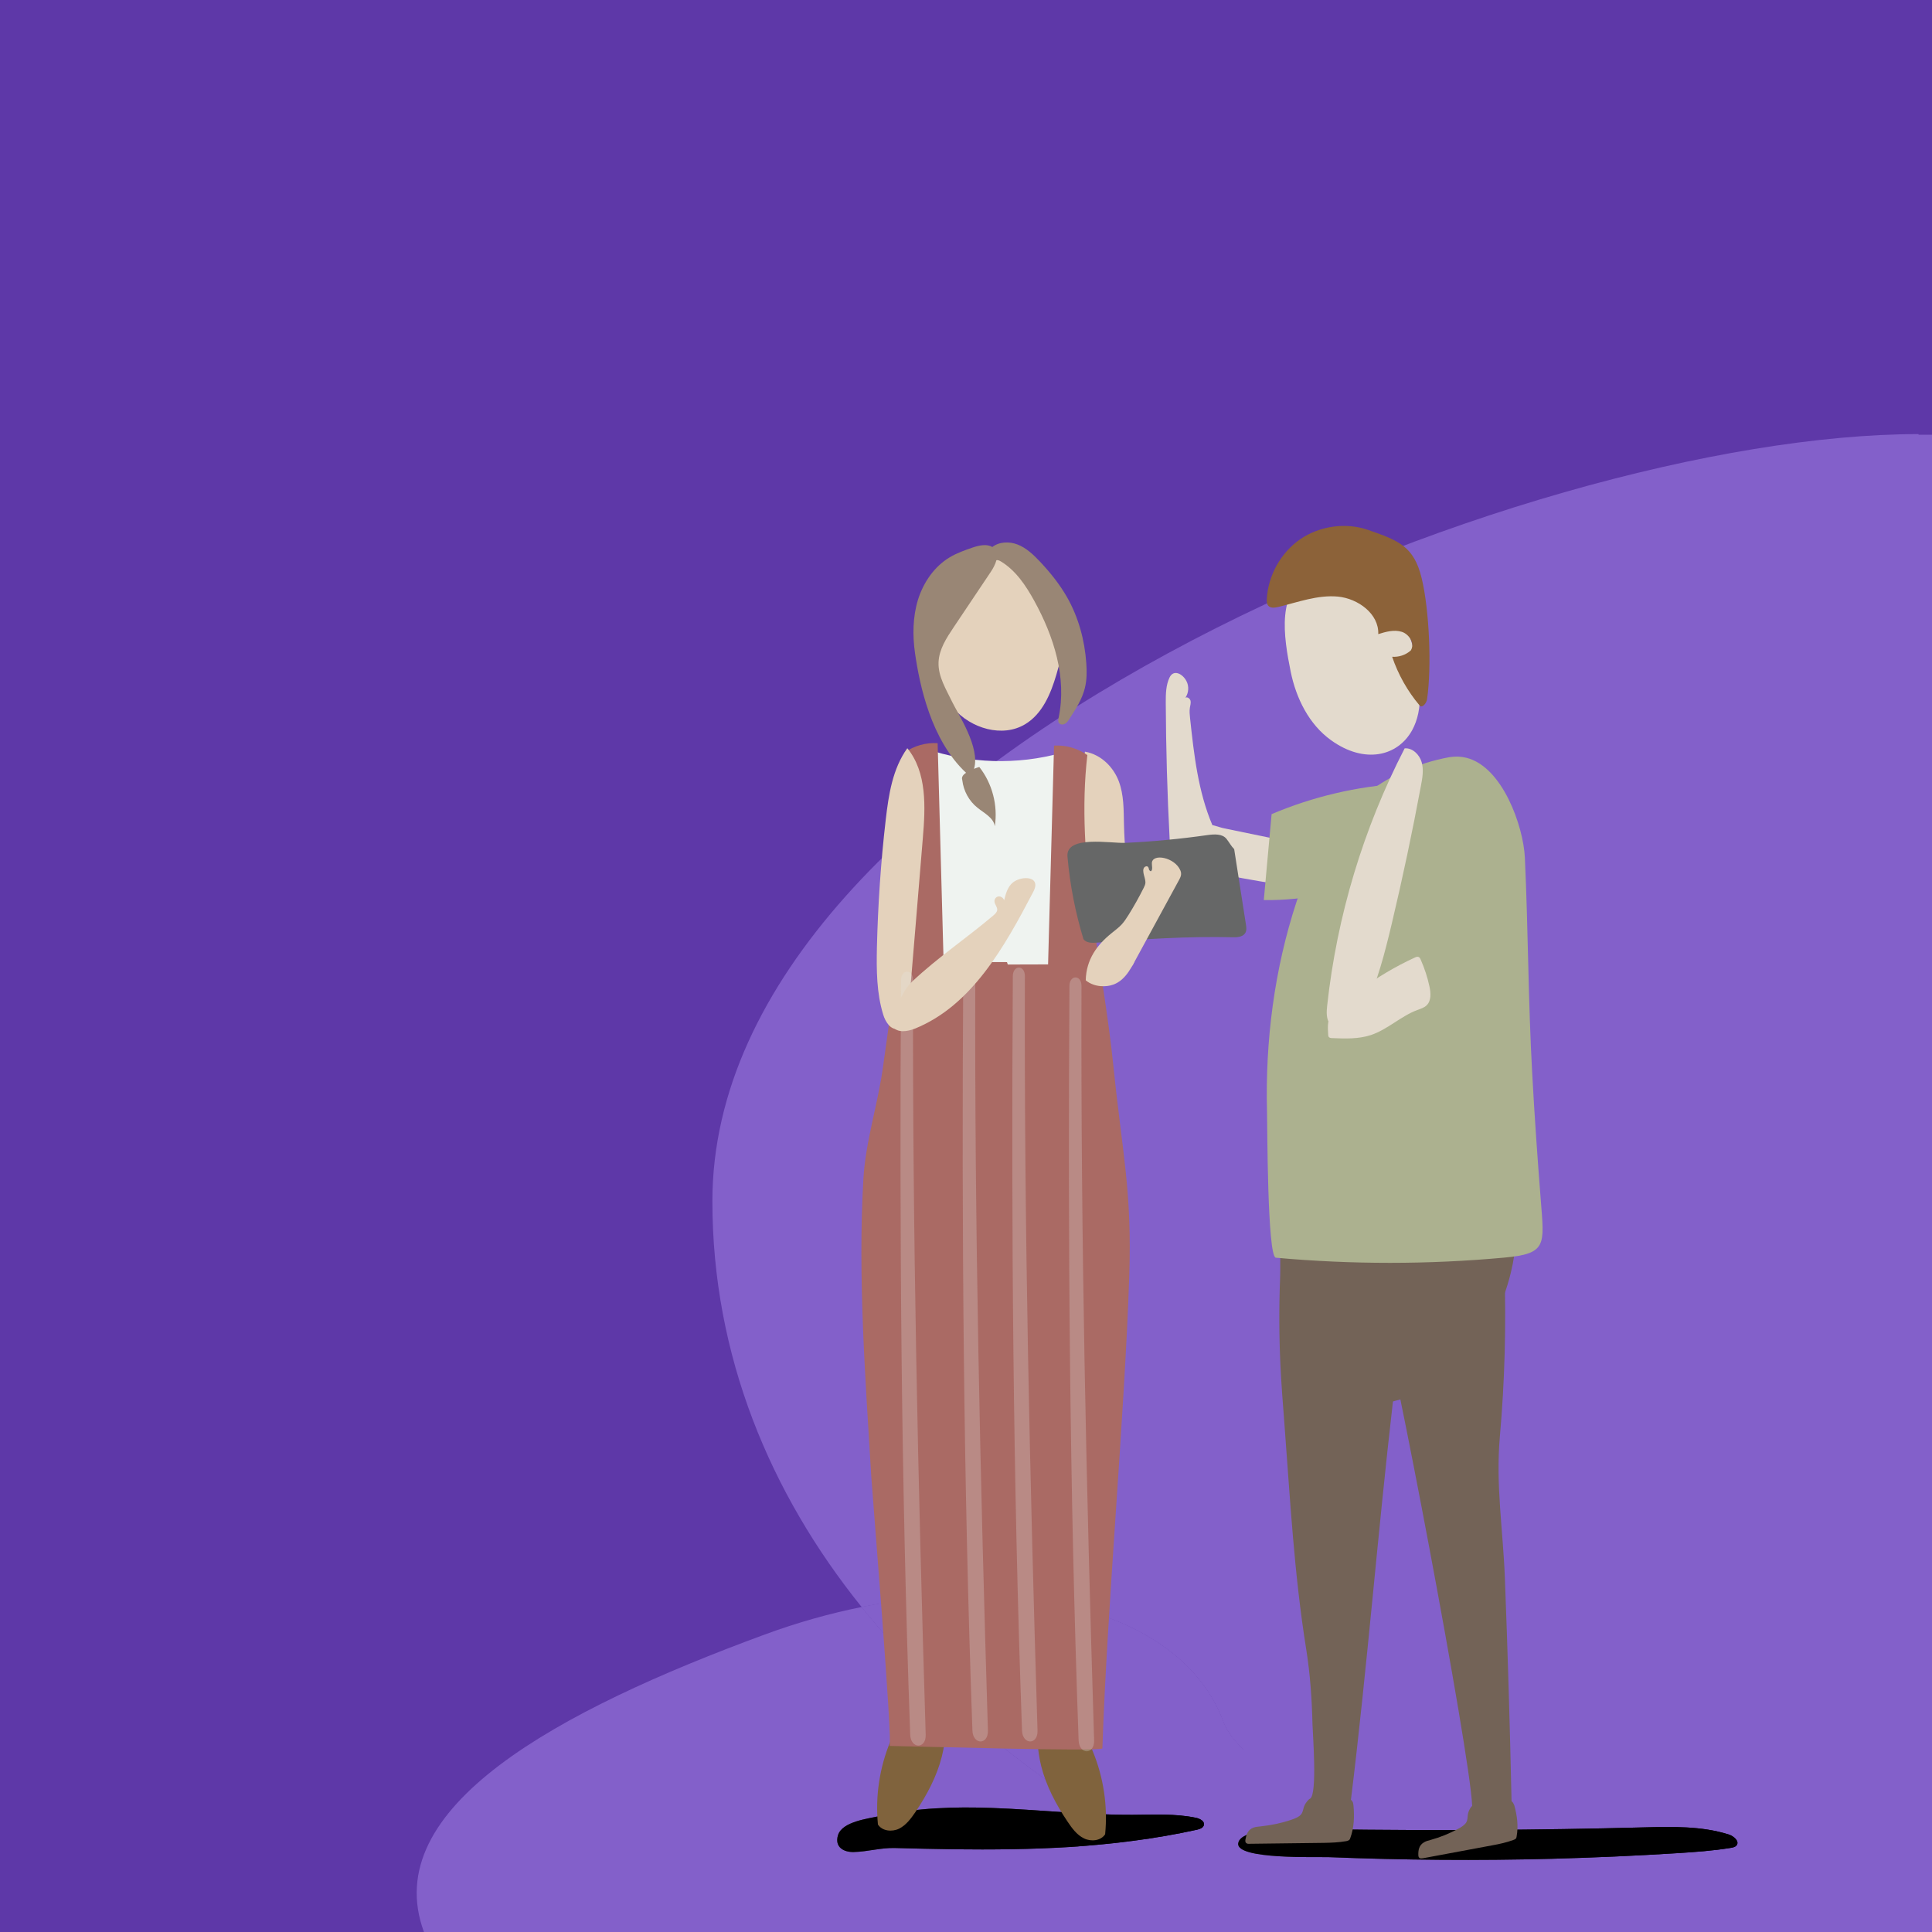 <svg width="720" height="720" viewBox="0 0 720 720" fill="none" xmlns="http://www.w3.org/2000/svg">
<rect width="720" height="720" fill="#5E38A8"/>
<path d="M158 720H720V162H714L596.5 622.5L158 720Z" fill="#8360CA"/>
<path fill-rule="evenodd" clip-rule="evenodd" d="M515.097 681.535C490.589 670.191 461.469 656.711 455.898 641.664C441.427 602.581 384.785 586.09 321.109 598.886C367.619 656.618 438.21 701.873 509.935 719.5C576.296 713.676 550.169 697.771 515.097 681.535Z" fill="#8360CA"/>
<path d="M158 720L354.514 719.5C430.248 719.5 480.331 719.5 509.935 719.5C438.21 701.873 367.619 656.618 321.109 598.886C309.263 601.267 297.173 604.661 285.066 609.112C207.881 637.488 140.837 673.646 158 720Z" fill="#8360CA"/>
<path fill-rule="evenodd" clip-rule="evenodd" d="M321.109 598.886C367.619 656.618 438.21 701.873 509.935 719.5C576.296 713.676 550.169 697.771 515.097 681.535C490.589 670.191 461.469 656.711 455.898 641.664C441.427 602.581 384.785 586.09 321.109 598.886Z" fill="#8360CA"/>
<path d="M613.056 720C649.471 715.562 674.421 721.235 691 718.793C709.484 716.07 717.56 703.258 719.514 655.09C721.032 617.654 718.851 558.862 714.984 466.852C714.984 303.447 714.487 218.197 714.984 161.775C568.448 161.775 265.485 284.245 265.485 447.65C265.485 505.114 286.929 556.46 321.109 598.886C384.785 586.09 441.427 602.581 455.898 641.664C461.469 656.711 490.589 670.191 515.097 681.535C550.169 697.771 576.296 713.676 509.935 719.5C535.098 719.5 588.173 720 613.056 720Z" fill="#8360CA"/>
<path d="M691 718.793H720L719.514 655.09C717.56 703.258 709.484 716.07 691 718.793Z" fill="#8360CA"/>
<g clip-path="url(#clip0)">
<path d="M625.049 690.619C631.766 690.193 638.526 689.723 645.158 688.614C645.885 688.487 646.656 688.316 647.127 687.762C648.41 686.226 646.142 684.264 644.26 683.667C633.991 680.426 623.038 680.767 612.256 681.023C573.023 682.046 533.789 682.26 494.598 681.705C489.507 681.62 462.296 680.042 461.44 686.994C460.713 693.05 490.705 691.941 495.368 692.112C523.05 693.221 550.732 693.434 578.414 692.709C593.988 692.282 609.518 691.6 625.049 690.619Z" fill="url(#paint0_linear)"/>
<path d="M625.049 690.619C631.766 690.193 638.526 689.723 645.158 688.614C645.885 688.487 646.656 688.316 647.127 687.762C648.41 686.226 646.142 684.264 644.26 683.667C633.991 680.426 623.038 680.767 612.256 681.023C573.023 682.046 533.789 682.26 494.598 681.705C489.507 681.62 462.296 680.042 461.44 686.994C460.713 693.05 490.705 691.941 495.368 692.112C523.05 693.221 550.732 693.434 578.414 692.709C593.988 692.282 609.518 691.6 625.049 690.619Z" fill="url(#paint1_linear)"/>
<path d="M446.081 681.877C447.15 681.621 448.434 681.194 448.648 680.128C448.99 678.678 447.15 677.74 445.696 677.441C437.952 675.821 429.994 676.29 422.121 676.332C404.622 676.418 387.209 674.413 369.71 673.773C355.762 673.262 341.6 673.688 327.952 676.759C323.673 677.74 313.833 678.806 312.293 683.924C310.924 688.488 314.603 690.321 318.24 690.194C323.374 690.066 328.209 688.573 333.428 688.701C340.702 688.871 347.932 689.085 355.206 689.17C369.71 689.341 384.214 689.213 398.718 688.317C414.591 687.251 430.464 685.331 446.081 681.877Z" fill="url(#paint2_linear)"/>
<path d="M446.081 681.877C447.15 681.621 448.434 681.194 448.648 680.128C448.99 678.678 447.15 677.74 445.696 677.441C437.952 675.821 429.994 676.29 422.121 676.332C404.622 676.418 387.209 674.413 369.71 673.773C355.762 673.262 341.6 673.688 327.952 676.759C323.673 677.74 313.833 678.806 312.293 683.924C310.924 688.488 314.603 690.321 318.24 690.194C323.374 690.066 328.209 688.573 333.428 688.701C340.702 688.871 347.932 689.085 355.206 689.17C369.71 689.341 384.214 689.213 398.718 688.317C414.591 687.251 430.464 685.331 446.081 681.877Z" fill="url(#paint3_linear)"/>
<path d="M565.364 447.645C565.322 446.749 565.322 445.811 564.979 445.001C564.509 443.849 563.567 442.996 562.498 442.314C558.604 439.797 553.684 439.541 549.063 439.371C531.436 438.774 513.466 438.603 496.224 442.868C490.919 444.19 481.891 445.555 479.367 451.227C476.286 458.179 477.356 468.842 477.056 476.306C476.629 487.181 476.671 498.057 477.185 508.89C477.527 515.842 478.041 522.751 478.597 529.703C480.779 558.32 482.233 586.213 486.811 614.788C488.266 623.959 488.908 633.214 489.122 642.511C489.207 646.008 491.004 668.741 488.223 670.319C488.052 670.404 487.881 670.489 487.753 670.617C486.897 671.47 486.255 672.408 485.913 673.432C485.613 674.37 485.528 675.394 484.843 676.204C484.073 677.143 482.661 677.697 481.249 678.166C477.655 679.403 473.762 680.213 469.783 680.64C468.885 680.725 467.986 680.81 467.216 681.066C464.948 681.834 464.435 683.881 464.135 685.587C464.05 686.099 464.05 686.696 464.649 686.995C464.991 687.165 465.419 687.165 465.804 687.123C477.185 686.995 482.02 686.909 493.4 686.781C496.181 686.739 499.048 686.611 501.701 686.142C502.043 686.056 502.428 685.971 502.685 685.8C502.984 685.587 503.112 685.331 503.198 685.033C504.653 681.109 504.781 676.887 504.396 672.835C504.31 671.982 504.182 671.257 503.455 670.745C509.53 621.314 513.381 571.755 519.114 522.282C519.456 522.196 519.841 522.068 520.184 521.983C525.318 520.618 530.452 519.297 535.543 517.932C538.538 517.164 541.662 516.311 544.015 514.263C545.854 512.643 547.052 510.468 548.25 508.336C554.155 497.46 560.102 486.413 563.011 474.429C565.15 465.728 565.621 456.644 565.364 447.645Z" fill="#736357"/>
<path d="M563.311 671.257C562.712 643.577 561.899 615.854 560.83 588.217C560.145 570.177 557.364 553.458 558.947 535.503C560.787 514.69 561.343 493.749 560.658 472.893C560.53 469.055 560.359 465.173 558.947 461.634C557.193 457.198 552.829 454.298 550.219 450.716C548.636 448.583 547.823 446.408 545.727 444.531C536.827 436.726 522.323 438.645 511.798 441.034C511.071 441.204 510.386 441.332 509.702 441.503C509.488 441.674 509.231 441.887 509.017 442.057C508.76 443.508 508.547 445.001 508.418 446.451C508.375 446.877 508.375 447.474 508.418 448.028C508.589 450.289 508.461 449.308 508.418 448.028C508.375 447.559 508.333 447.005 508.29 446.238C508.375 447.176 508.333 448.114 508.375 449.009C508.76 457.326 510.515 465.472 511.328 473.746C512.012 480.783 511.884 487.991 511.627 495.156C513.039 494.815 514.708 494.516 515.692 494.687C517.617 495.028 547.951 653.386 548.636 673.048C548.508 673.176 548.336 673.261 548.251 673.389C547.566 674.327 547.138 675.351 547.01 676.332C546.882 677.27 546.967 678.208 546.454 679.104C545.898 680.085 544.657 680.895 543.416 681.535C540.25 683.284 536.742 684.691 533.062 685.715C532.249 685.928 531.394 686.141 530.709 686.568C528.741 687.677 528.527 689.639 528.57 691.302C528.57 691.771 528.655 692.368 529.297 692.539C529.639 692.624 530.024 692.539 530.41 692.496C541.063 690.534 545.598 689.681 556.252 687.677C558.861 687.208 561.514 686.61 563.953 685.715C564.295 685.587 564.637 685.459 564.851 685.246C565.108 685.032 565.151 684.734 565.194 684.435C565.921 680.512 565.365 676.503 564.338 672.792C564.081 672.195 563.825 671.598 563.311 671.257Z" fill="#736357"/>
<path d="M420.196 360.596C419.17 360.511 418.399 359.743 417.8 359.018C405.264 344.134 403.51 324.685 403.125 306.389C402.954 297.603 402.997 288.817 404.323 280.117C410.527 281.226 415.019 286.045 416.944 291.163C418.87 296.281 418.742 301.783 418.87 307.157C419.255 323.662 422.25 340.039 422.892 356.545C422.977 358.336 422.25 360.767 420.196 360.596Z" fill="#E4D2BC"/>
<path d="M453.14 307.84C452.712 307.712 452.285 307.584 451.814 307.499C446.509 295.003 444.968 281.269 443.514 267.75C443.385 266.427 443.214 265.105 443.428 263.783C443.557 262.93 443.856 262.034 443.685 261.181C443.471 260.328 442.487 259.561 441.76 260.03C443 258.239 443.171 255.722 442.145 253.803C440.776 251.159 437.396 249.282 435.855 252.481C434.486 255.338 434.443 258.665 434.443 261.779C434.529 278.838 435 295.856 435.898 312.915C436.026 315.773 436.326 318.929 438.38 320.891C439.877 322.341 442.016 322.895 444.07 323.365C461.098 327.288 478.383 330.188 495.797 332.022C499.99 332.449 505.209 332.321 507.049 328.568C508.504 325.71 506.964 322.085 504.397 320.123C501.872 318.161 498.621 317.436 495.454 316.797C482.448 314.11 469.441 311.423 456.392 308.736C455.28 308.522 454.21 308.139 453.14 307.84Z" fill="#E3DACD"/>
<path d="M473.89 303.404C472.906 314.066 471.965 324.728 470.981 335.433C486.255 335.647 501.572 332.363 515.434 325.923C517.787 314.621 520.098 303.318 522.451 292.016C505.808 292.997 489.293 296.878 473.89 303.404Z" fill="#ACB18F"/>
<path d="M350.413 375.31C361.11 376.206 371.121 368.87 381.86 369.339C387.251 369.595 394.054 371.301 397.049 366.823C398.375 364.819 398.333 362.26 398.29 359.871C397.391 333.428 396.493 307.028 395.552 280.586C379.079 285.149 361.238 284.595 345.065 279.05C345.151 308.905 345.236 338.76 345.365 368.614C345.365 370.619 345.493 372.922 347.076 374.201C347.975 375.012 349.215 375.225 350.413 375.31Z" fill="#EFF3F0"/>
<path d="M397.862 678.891C393.584 672.536 389.904 665.627 388.022 658.163C387.252 655.05 386.781 651.894 386.695 648.695C386.653 647.757 386.695 646.733 387.294 646.051C387.851 645.454 388.706 645.283 389.519 645.155C394.568 644.387 400.387 643.833 404.109 647.415C405.564 648.823 406.462 650.7 407.232 652.619C411.254 662.343 412.88 673.09 411.853 683.582C410.227 686.056 406.59 686.397 403.98 685.118C401.328 683.838 399.488 681.322 397.862 678.891Z" fill="#80633D"/>
<path d="M341.172 675.265C345.451 668.911 349.13 662.001 351.013 654.538C351.783 651.424 352.254 648.268 352.339 645.07C352.382 644.131 352.339 643.108 351.74 642.425C351.184 641.828 350.328 641.658 349.515 641.53C344.467 640.762 338.648 640.207 334.926 643.79C333.471 645.197 332.573 647.074 331.803 648.993C327.781 658.717 326.155 669.465 327.182 679.957C328.808 682.431 332.444 682.772 335.054 681.492C337.664 680.213 339.504 677.696 341.172 675.265Z" fill="#80633D"/>
<path d="M329.149 397.063C334.455 358.124 341.386 318.588 337.022 280.502C340.573 277.943 345.066 276.664 349.43 276.962C350.157 304.13 350.884 331.34 351.654 358.508C359.527 358.508 367.399 358.551 375.271 358.551C375.357 358.849 375.443 359.148 375.571 359.446C380.577 359.446 385.583 359.404 390.588 359.404C391.316 332.236 392.043 305.025 392.813 277.858C397.177 277.602 401.67 278.881 405.221 281.398C400.771 320.166 411.04 358.892 414.976 397.703C418.227 429.69 421.907 443.594 420.837 475.709C419.083 528.211 412.58 599.052 410.826 651.554C410.783 652.876 339.589 650.743 331.46 650.658C332.872 650.658 325.128 557.212 324.7 550.26C322.518 513.923 319.651 475.922 321.748 439.585C322.561 425.084 327.139 411.905 329.149 397.063Z" fill="#AA6A64"/>
<path d="M347.419 236.188C347.547 233.074 347.846 230.003 348.616 226.975C351.226 216.483 362.35 201.215 375.015 205.736C377.967 206.802 380.448 208.764 382.844 210.811C385.283 212.901 387.636 215.118 389.647 217.592C393.412 222.326 396.065 228.425 396.493 234.481C396.878 240.111 395.252 246.082 393.669 251.456C391.572 258.578 388.449 266.042 382.074 269.881C373.603 274.999 361.837 271.501 355.377 263.995C348.959 256.489 347.076 246.039 347.419 236.188Z" fill="#E4D2BC"/>
<path d="M358.586 289.586C358.8 288.904 359.399 288.435 359.998 288.008C359.998 288.008 359.998 288.008 360.04 288.008C346.948 275.81 342.713 255.296 341.001 243.439C340.06 236.786 340.145 229.919 342.113 223.479C344.124 217.082 348.146 211.154 353.922 207.699C356.618 206.078 359.655 205.012 362.65 203.988C364.961 203.221 367.87 202.624 369.795 203.861C372.362 201.856 376.128 201.728 379.208 202.922C382.502 204.202 385.112 206.718 387.551 209.277C391.359 213.329 394.867 217.679 397.648 222.541C401.927 230.047 404.237 238.577 404.836 247.193C405.05 250.263 405.05 253.334 404.323 256.32C403.296 260.584 400.857 264.338 398.461 268.006C398.033 268.688 397.563 269.37 396.835 269.754C396.151 270.138 395.124 270.095 394.653 269.456C394.226 268.901 394.397 268.091 394.525 267.408C397.648 252.566 392.728 237.127 385.412 223.863C382.289 218.191 378.523 212.561 373.004 209.234C372.491 208.936 371.892 208.637 371.336 208.765C370.951 210.258 370.095 211.836 369.239 213.115C364.618 220.025 359.998 226.891 355.377 233.801C352.724 237.767 349.943 242.032 349.772 246.809C349.558 252.14 352.639 256.959 354.949 261.779C357.003 266.044 365.389 278.583 362.993 286.515C363.634 286.26 364.319 286.004 364.961 285.833C369.795 291.975 371.935 300.163 370.737 307.926C370.266 304.727 366.8 303.063 364.276 301.016C361.153 298.543 359.099 294.789 358.629 290.823C358.5 290.354 358.457 289.97 358.586 289.586Z" fill="#998675"/>
<path d="M457.076 312.617C455.493 310.655 452.498 310.867 449.974 311.209C439.791 312.659 429.565 313.64 419.339 314.109C414.077 314.365 397.092 311.123 397.819 319.227C398.718 329.633 400.728 339.955 403.766 349.978C404.793 351.428 406.889 351.428 408.644 351.3C425.586 350.02 442.7 348.868 459.728 349.295C461.397 349.337 463.365 349.039 464.136 347.589C464.649 346.651 464.478 345.499 464.307 344.433C462.852 335.093 461.397 325.795 459.943 316.455C458.702 315.175 458.188 314.024 457.076 312.617Z" fill="#666767"/>
<path d="M439.877 324.344C440.519 325.794 439.963 326.861 439.449 327.842C433.802 338.205 428.197 348.526 422.549 358.89C420.153 363.283 417.115 368.017 410.227 367.505C408.473 367.377 406.334 366.78 404.622 365.33C404.793 357.568 408.858 352.109 414.206 347.801C415.49 346.735 416.859 345.754 417.972 344.56C418.956 343.494 419.768 342.257 420.538 341.02C422.592 337.736 424.475 334.367 426.229 330.869C426.529 330.23 426.87 329.59 426.87 328.822C426.87 327.756 426.357 326.519 426.143 325.368C425.929 324.216 426.058 323.107 427.127 322.851C427.255 322.809 427.427 322.809 427.598 322.894C427.983 323.107 428.111 323.534 428.154 323.875C428.197 324.216 428.625 324.728 428.925 324.686C429.695 324.088 429.224 322.681 429.266 321.572C429.566 317.946 437.781 319.482 439.877 324.344Z" fill="#E4D2BC"/>
<path d="M338.135 278.838C332.658 286.43 331.161 296.153 330.091 305.451C328.251 321.274 327.182 337.225 326.797 353.133C326.626 361.535 326.668 370.108 329.15 378.126C329.963 380.813 331.888 383.883 334.669 383.457C337.45 383.03 338.349 379.491 338.563 376.676C340.36 355.223 342.157 333.813 343.911 312.36C344.895 300.759 345.494 287.88 338.135 278.838Z" fill="#E4D2BC"/>
<path d="M546.539 282.42C560.016 285.832 567.717 308.01 568.274 319.568C569.514 346.394 569.514 373.264 571.012 400.048C571.868 415.871 572.98 431.694 574.221 447.474C575.504 463.979 576.531 467.221 560.658 468.671C532.377 471.272 503.754 471.272 475.473 468.713C472.265 468.415 472.307 418.558 472.179 414.335C471.494 388.02 474.874 361.322 483.175 336.073C487.967 321.487 495.839 307.498 507.648 297.177C516.547 289.372 528.569 284.297 540.207 282.164C542.432 281.823 544.528 281.908 546.539 282.42Z" fill="#ACB18F"/>
<path d="M526.26 272.141C528.314 268.388 529.383 263.654 529.084 258.152C528.528 247.959 526.73 237.595 521.468 228.852C515.392 218.787 501.958 209.659 489.636 213.882C475.218 218.829 478.469 237.723 480.994 250.262C483.004 260.2 487.839 270.009 496.097 275.895C508.461 284.766 520.826 281.951 526.26 272.141Z" fill="#E3DACD"/>
<path d="M518.815 244.761C521.04 251.329 524.505 257.513 528.998 262.844C529.896 264.124 531.608 262.119 531.822 260.584C533.576 248.599 532.677 227.232 529.811 215.461C526.944 203.689 521.382 201.472 509.916 197.505C501.573 194.605 491.818 195.97 484.545 200.96C477.271 205.992 472.565 214.522 472.094 223.308C472.052 224.161 472.094 225.057 472.608 225.697C473.463 226.72 475.046 226.507 476.33 226.208C483.689 224.417 491.048 221.645 498.578 222.327C506.108 223.052 513.938 228.767 513.638 236.316C516.505 235.421 519.543 234.568 522.409 235.463C525.233 236.359 527.372 239.941 525.746 242.415C523.821 244.121 521.296 244.931 518.815 244.761Z" fill="#8C6239"/>
<path d="M508.802 375.44C513.423 365.588 516.119 354.925 518.643 344.348C522.707 327.246 526.344 310.058 529.553 292.785C530.109 289.885 530.623 286.857 529.81 284.042C528.997 281.227 526.43 278.668 523.478 278.881C508.075 308.736 498.234 341.405 494.598 374.757C494.341 377.188 494.17 379.918 495.796 381.795C497.678 383.97 501.315 383.884 503.711 382.306C506.107 380.686 507.562 378.041 508.802 375.44Z" fill="#E3DACD"/>
<path d="M506.534 369.127C513.038 364.35 519.969 360.213 527.285 356.843C527.713 356.63 528.227 356.46 528.655 356.63C529.082 356.801 529.296 357.227 529.467 357.654C530.879 360.852 531.991 364.222 532.719 367.634C533.232 370.022 533.446 372.88 531.692 374.628C530.751 375.567 529.382 375.95 528.141 376.42C522.023 378.723 517.145 383.627 510.941 385.717C506.32 387.253 501.315 387.082 496.437 386.869C495.967 386.869 495.453 386.783 495.196 386.442C495.025 386.186 494.983 385.888 494.983 385.589C494.812 383.244 494.683 380.727 495.71 378.637C496.266 377.528 497.079 376.633 497.892 375.737C501.828 371.43 501.871 372.581 506.534 369.127Z" fill="#E3DACD"/>
<path opacity="0.26" d="M340.274 365.288C340.274 361.066 335.824 361.066 335.781 365.288C335.182 458.989 335.824 552.861 339.204 646.477C339.418 651.851 345.151 651.893 344.98 646.477C342.113 552.733 340.017 459.117 340.274 365.288Z" fill="#E3E4E5"/>
<path opacity="0.26" d="M363.463 363.753C363.463 359.53 359.013 359.53 358.97 363.753C358.371 457.454 359.013 551.326 362.393 644.942C362.607 650.316 368.297 650.359 368.169 644.942C365.303 551.198 363.163 457.582 363.463 363.753Z" fill="#E3E4E5"/>
<path opacity="0.26" d="M381.946 363.753C381.946 359.53 377.496 359.53 377.454 363.753C376.855 457.454 377.496 551.326 380.876 644.942C381.09 650.316 386.823 650.359 386.652 644.942C383.786 551.198 381.646 457.582 381.946 363.753Z" fill="#E3E4E5"/>
<path opacity="0.26" d="M403.039 367.421C403.039 363.198 398.589 363.198 398.546 367.421C397.947 461.122 398.589 554.993 401.969 648.61C402.183 653.984 407.873 654.026 407.745 648.61C404.836 554.866 402.739 461.25 403.039 367.421Z" fill="#E3E4E5"/>
<path d="M383.059 327.288C381.176 327.075 378.737 327.757 377.283 329.037C375.486 330.615 374.801 333.131 374.202 335.519C373.946 334.624 373.005 333.984 372.149 334.069C371.251 334.154 370.566 335.008 370.608 335.903C370.651 337.012 371.678 337.95 371.636 339.059C371.593 339.912 370.908 340.509 370.309 341.064C360.383 349.509 349.473 356.802 339.975 365.758C337.236 368.317 336.295 371.132 334.37 374.245C332.915 376.591 330.434 379.661 332.616 382.562C334.455 385.035 338.135 384.438 340.873 383.372C362.095 374.842 374.331 352.92 385.07 332.363C386.824 329.037 385.326 327.544 383.059 327.288Z" fill="#E4D2BC"/>
</g>
<defs>
<linearGradient id="paint0_linear" x1="461.424" y1="686.968" x2="647.494" y2="686.968" gradientUnits="userSpaceOnUse">
<stop stop-color="#4D4D4D"/>
<stop offset="1"/>
</linearGradient>
<linearGradient id="paint1_linear" x1="461.424" y1="686.968" x2="647.494" y2="686.968" gradientUnits="userSpaceOnUse">
<stop/>
<stop offset="1"/>
</linearGradient>
<linearGradient id="paint2_linear" x1="311.926" y1="681.864" x2="448.68" y2="681.864" gradientUnits="userSpaceOnUse">
<stop stop-color="#4D4D4D"/>
<stop offset="1"/>
</linearGradient>
<linearGradient id="paint3_linear" x1="311.926" y1="681.864" x2="448.68" y2="681.864" gradientUnits="userSpaceOnUse">
<stop/>
<stop offset="1"/>
</linearGradient>
<clipPath id="clip0">
<rect width="338" height="499" fill="white" transform="translate(312 196)"/>
</clipPath>
</defs>
</svg>
